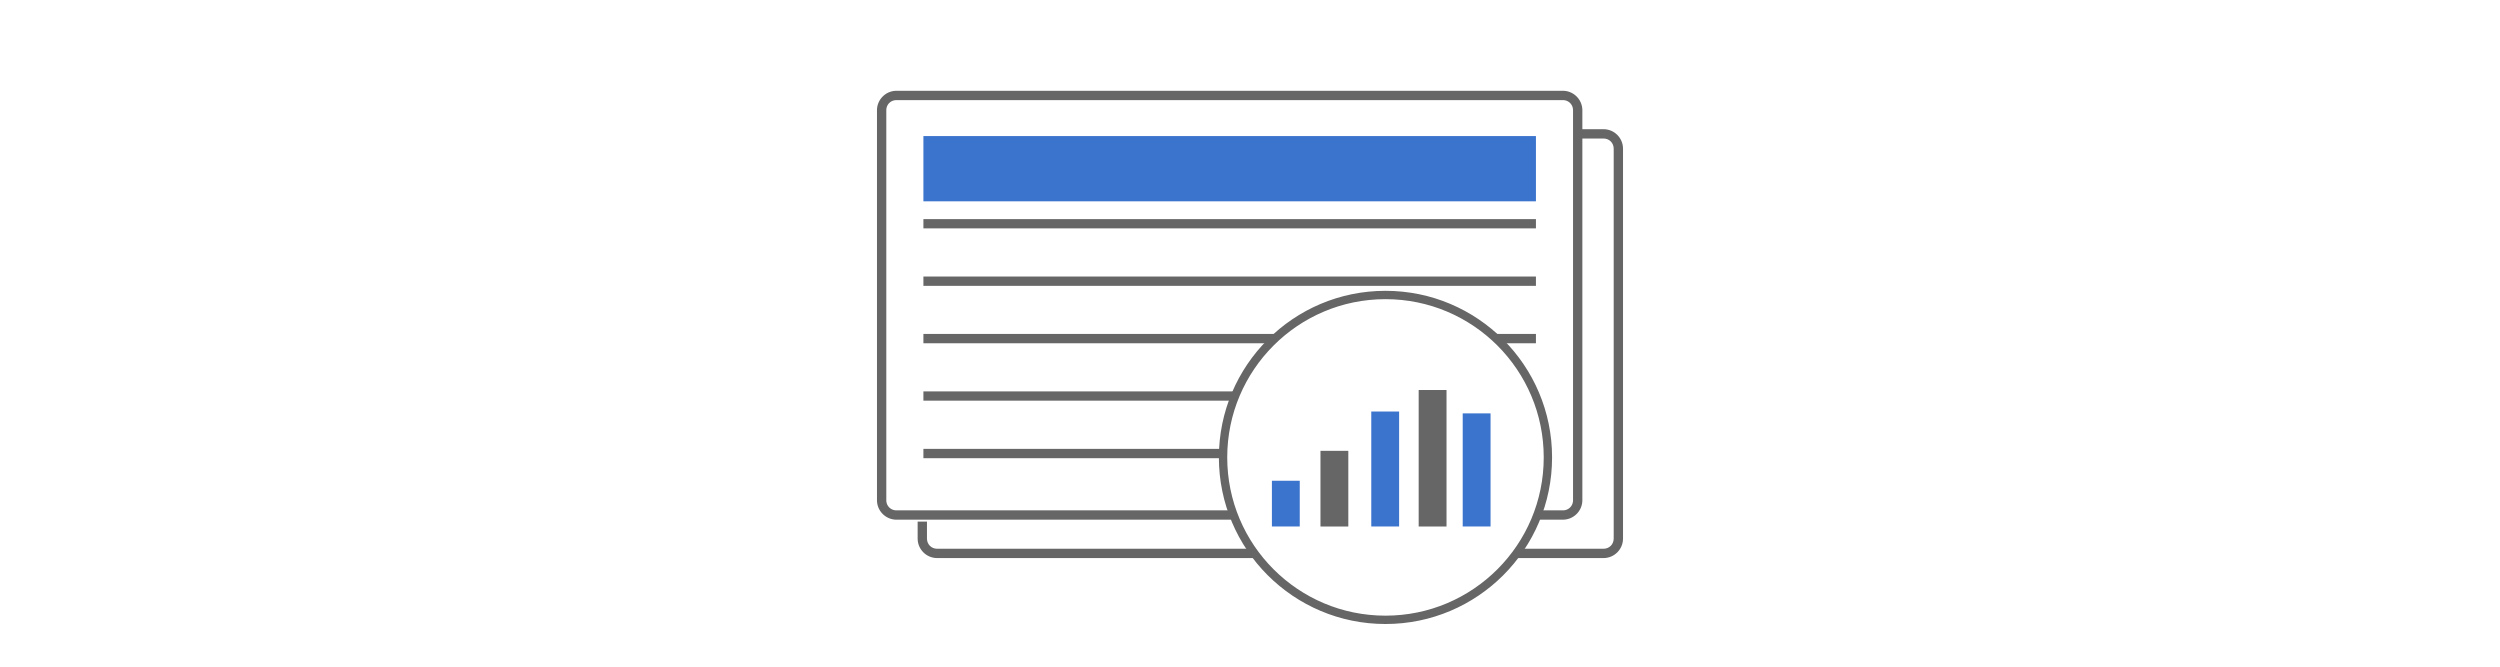 <?xml version="1.0" encoding="UTF-8" standalone="no"?>
<!-- Created with Inkscape (http://www.inkscape.org/) -->

<svg
   width="300"
   height="80"
   viewBox="0 0 79.375 21.167"
   version="1.1"
   id="svg1"
   xml:space="preserve"
   sodipodi:docname="Financial_stmt.svg"
   inkscape:version="1.3.2 (091e20e, 2023-11-25, custom)"
   xmlns:inkscape="http://www.inkscape.org/namespaces/inkscape"
   xmlns:sodipodi="http://sodipodi.sourceforge.net/DTD/sodipodi-0.dtd"
   xmlns="http://www.w3.org/2000/svg"
   xmlns:svg="http://www.w3.org/2000/svg"><sodipodi:namedview
     id="namedview1"
     pagecolor="#ffffff"
     bordercolor="#000000"
     borderopacity="0.25"
     inkscape:showpageshadow="2"
     inkscape:pageopacity="0.0"
     inkscape:pagecheckerboard="0"
     inkscape:deskcolor="#d1d1d1"
     inkscape:document-units="px"
     inkscape:zoom="12.90797"
     inkscape:cx="156.60866"
     inkscape:cy="47.761188"
     inkscape:window-width="2400"
     inkscape:window-height="1271"
     inkscape:window-x="2391"
     inkscape:window-y="230"
     inkscape:window-maximized="1"
     inkscape:current-layer="layer1"
     showguides="true"><sodipodi:guide
       position="26.581,14.149"
       orientation="1,0"
       id="guide1"
       inkscape:locked="false" /><sodipodi:guide
       position="51.885,3.411"
       orientation="1,0"
       id="guide2"
       inkscape:locked="false" /></sodipodi:namedview><defs
     id="defs1" /><g
     inkscape:label="Layer 1"
     inkscape:groupmode="layer"
     id="layer1"><path
       style="color:#000000;fill:#666666;stroke-width:1;stroke-linecap:round;stroke-linejoin:round;-inkscape-stroke:none;paint-order:stroke fill markers"
       d="m 29.318,14.251 v 0.296 h 9.516 a 5.157,5.157 0 0 1 -0.002,-0.024 5.157,5.157 0 0 1 0.02,-0.272 z"
       id="path30" /><path
       style="color:#000000;fill:#666666;stroke-width:1;stroke-linecap:round;stroke-linejoin:round;-inkscape-stroke:none;paint-order:stroke fill markers"
       d="m 48.699,12.428 a 5.157,5.157 0 0 1 0.067,0.156 v -0.156 z"
       id="path29" /><path
       style="color:#000000;fill:#666666;stroke-width:1;stroke-linecap:round;stroke-linejoin:round;-inkscape-stroke:none;paint-order:stroke fill markers"
       d="m 29.318,12.428 v 0.294 h 9.852 a 5.157,5.157 0 0 1 0.109,-0.294 z"
       id="path28" /><path
       style="color:#000000;fill:#666666;stroke-width:1;stroke-linecap:round;stroke-linejoin:round;-inkscape-stroke:none;paint-order:stroke fill markers"
       d="m 47.337,10.603 a 5.157,5.157 0 0 1 0.319,0.296 h 1.11 V 10.603 Z"
       id="path27" /><path
       style="color:#000000;fill:#666666;stroke-width:1;stroke-linecap:round;stroke-linejoin:round;-inkscape-stroke:none;paint-order:stroke fill markers"
       d="m 29.318,10.603 v 0.296 h 11.021 a 5.157,5.157 0 0 1 0.303,-0.296 z"
       id="path26" /><path
       style="color:#000000;fill:#666666;stroke-width:1;stroke-linecap:round;stroke-linejoin:round;-inkscape-stroke:none;paint-order:stroke fill markers"
       d="M 29.318,8.78 V 9.076 h 19.448 V 8.78 Z"
       id="path25" /><path
       style="color:#000000;fill:#666666;stroke-width:1;stroke-linecap:round;stroke-linejoin:round;-inkscape-stroke:none;paint-order:stroke fill markers"
       d="M 29.318,6.957 V 7.251 h 19.448 V 6.957 Z"
       id="path24" /><path
       style="color:#000000;fill:#3b74cd;fill-opacity:1;stroke-width:1;stroke-linecap:round;stroke-linejoin:round;-inkscape-stroke:none;paint-order:stroke fill markers"
       d="m 29.318,4.32 v 2.072 h 19.448 V 4.32 Z"
       id="path4" /><path
       id="rect3"
       style="color:#000000;fill:#666666;stroke-width:1;stroke-linecap:round;stroke-linejoin:round;-inkscape-stroke:none;paint-order:stroke fill markers"
       d="m 28.462,2.883 c -0.34,0 -0.618,0.278 -0.618,0.618 V 15.882 c 0,0.34 0.278,0.618 0.618,0.618 h 10.775 a 5.157,5.157 0 0 1 -0.111,-0.296 H 28.462 c -0.182,0 -0.322,-0.141 -0.322,-0.322 V 3.501 c 0,-0.182 0.14,-0.322 0.322,-0.322 h 21.16 c 0.182,0 0.322,0.14 0.322,0.322 V 15.882 c 0,0.182 -0.14,0.322 -0.322,0.322 h -0.772 a 5.157,5.157 0 0 1 -0.11,0.296 h 0.882 c 0.34,0 0.618,-0.278 0.618,-0.618 V 3.501 c 0,-0.34 -0.278,-0.618 -0.618,-0.618 z" /><circle
       style="fill:none;fill-opacity:1;stroke:#666666;stroke-width:0.265;stroke-linecap:round;stroke-linejoin:round;stroke-dasharray:none;stroke-opacity:1;paint-order:stroke fill markers"
       id="path11"
       cx="43.989"
       cy="14.523"
       r="5.157" /><path
       style="fill:#3b74cd;fill-opacity:1;stroke:none;stroke-width:0.265;stroke-linecap:round;stroke-linejoin:round;stroke-dasharray:none;stroke-opacity:1;paint-order:stroke fill markers"
       d="m 40.383,15.264 v 1.452 h 0.884 v -1.452 z"
       id="path21" /><path
       style="fill:#666666;fill-opacity:1;stroke:none;stroke-width:0.265;stroke-linecap:round;stroke-linejoin:round;stroke-dasharray:none;stroke-opacity:1;paint-order:stroke fill markers"
       d="m 41.925,14.314 v 2.403 h 0.884 v -2.403 z"
       id="path20" /><path
       style="fill:#3b74cd;fill-opacity:1;stroke:none;stroke-width:0.265;stroke-linecap:round;stroke-linejoin:round;stroke-dasharray:none;stroke-opacity:1;paint-order:stroke fill markers"
       d="m 46.441,13.125 v 3.591 h 0.884 v -3.591 z"
       id="path19" /><path
       style="fill:#3b74cd;fill-opacity:1;stroke:none;stroke-width:0.265;stroke-linecap:round;stroke-linejoin:round;stroke-dasharray:none;stroke-opacity:1;paint-order:stroke fill markers"
       d="m 43.538,13.066 v 3.65 h 0.884 v -3.65 z"
       id="path18" /><path
       style="fill:#666666;fill-opacity:1;stroke:none;stroke-width:0.265;stroke-linecap:round;stroke-linejoin:round;stroke-dasharray:none;stroke-opacity:1;paint-order:stroke fill markers"
       d="m 45.043,12.383 v 4.334 h 0.884 v -4.334 z"
       id="rect13" /><path
       id="path22"
       style="color:#000000;fill:#666666;stroke-width:1;stroke-linecap:round;stroke-linejoin:round;-inkscape-stroke:none;paint-order:stroke fill markers"
       d="M 50.191,4.102 V 4.398 H 50.913 c 0.182,0 0.322,0.14 0.322,0.322 V 17.101 c 0,0.182 -0.14,0.322 -0.322,0.322 h -2.781 c -0.034,0.1 -0.07,0.198 -0.11,0.296 h 2.891 c 0.34,0 0.618,-0.278 0.618,-0.618 V 4.72 c 0,-0.34 -0.278,-0.618 -0.618,-0.618 z M 29.135,16.561 v 0.54 c 0,0.34 0.278,0.618 0.618,0.618 h 10.071 c -0.04,-0.097 -0.077,-0.196 -0.111,-0.296 h -9.96 c -0.182,0 -0.322,-0.141 -0.322,-0.322 v -0.54 z"
       sodipodi:nodetypes="ccssssccssssccssccsscc" /></g></svg>
